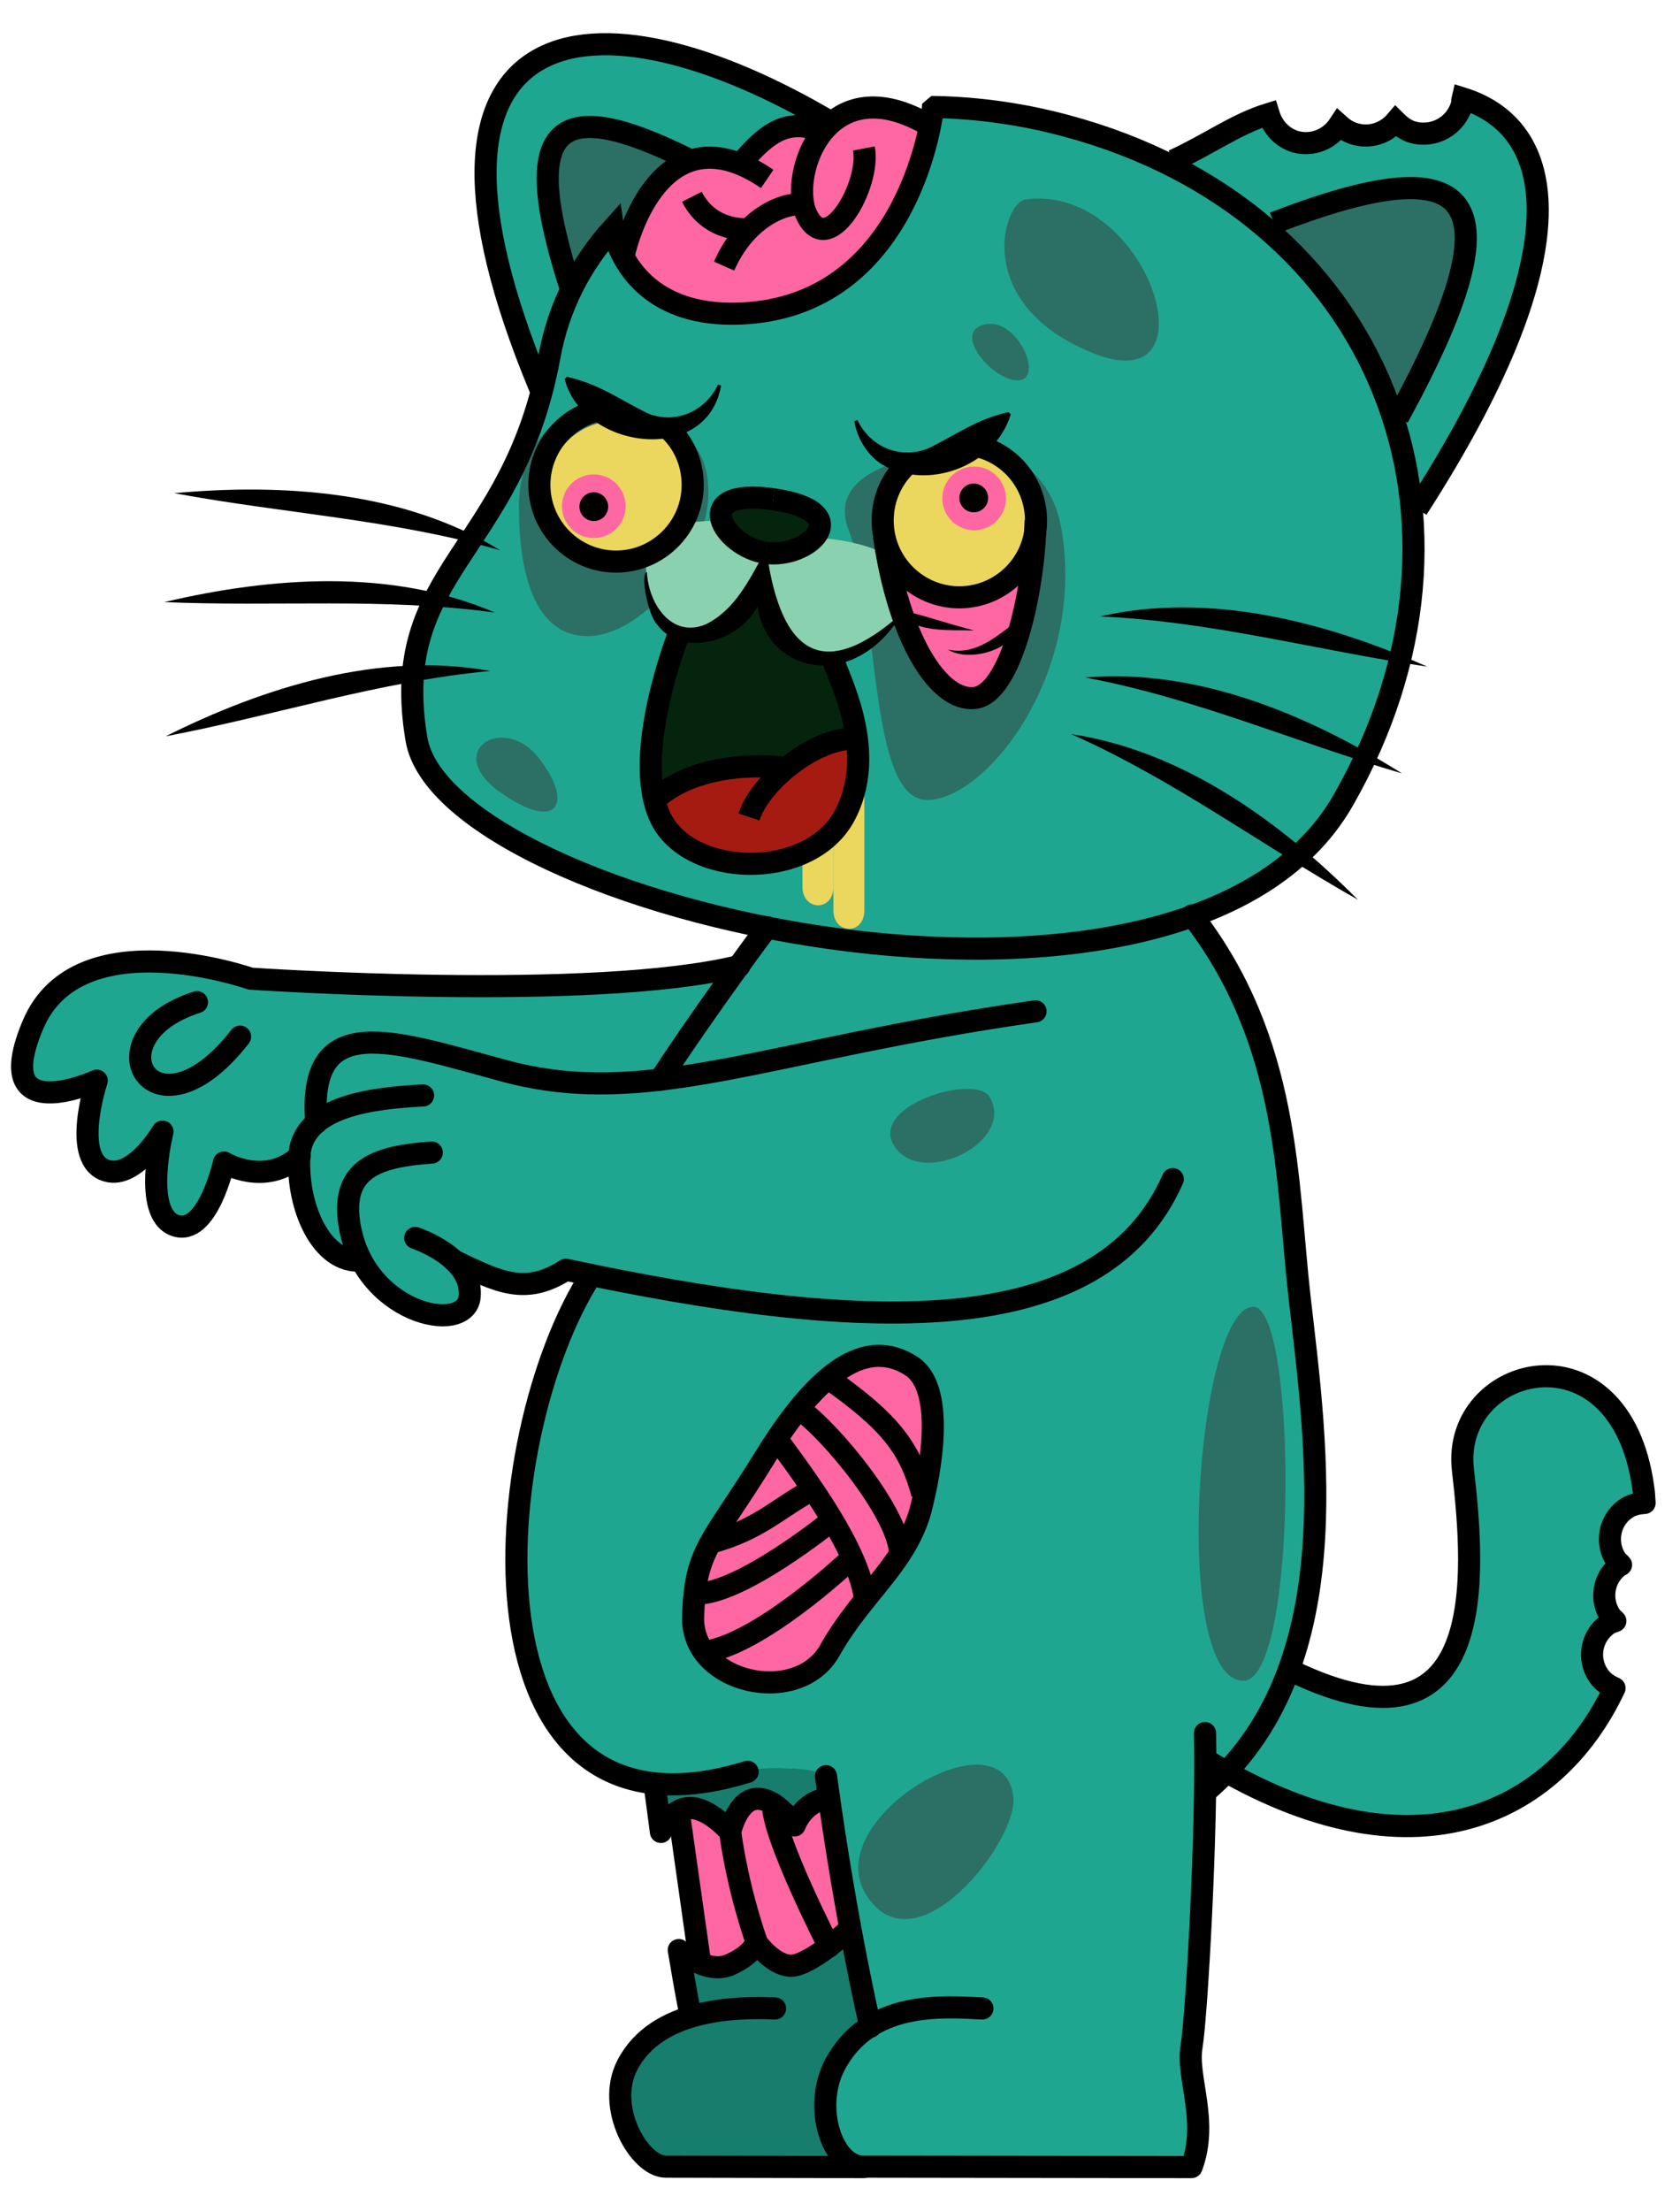 <svg width="38" height="50" viewBox="0 0 38 50" fill="none" xmlns="http://www.w3.org/2000/svg">
<path d="M18.596 2.647C18.596 2.647 14.536 0.173 12.072 1.425C9.609 2.676 12.23 8.786 12.23 8.786C12.23 8.786 11.402 11.525 10.032 13.161C8.663 14.796 9.165 17.684 11.087 18.679C13.008 19.684 15.915 21.379 21.719 21.438C27.523 21.497 29.346 19.852 30.381 18.088C31.415 16.324 32.391 12.786 32.066 11.505C32.066 11.505 36.145 5.76 34.362 3.139C34.027 2.647 33.081 2.223 33.081 2.223C33.081 2.223 32.913 3.455 31.593 2.844C31.593 2.844 30.873 3.455 30.262 2.863C30.262 2.863 29.317 3.918 28.706 2.568L26.498 3.73C26.498 3.73 23.72 2.183 21.167 2.41C21.167 2.41 20.951 6.332 17.295 7.022C15.777 7.307 14.634 6.519 14.023 5.613C14.023 5.613 14.841 3.179 16.782 3.701C16.763 3.701 17.502 2.617 18.596 2.647Z" fill="#1FA690"/>
<path d="M24.014 11.988C24.556 15.26 22.3 18.088 20.97 18.088C19.639 18.088 19.915 13.841 19.196 11.988C18.723 10.747 20.299 10.392 21.305 10.195C22.783 9.919 23.798 10.678 24.014 11.988Z" fill="#2C7065"/>
<path d="M11.737 11.456C11.737 12.856 12.043 14.383 13.294 14.383C14.546 14.383 16.024 12.54 16.024 11.151C16.024 9.752 14.989 9.476 14.043 9.279C12.664 8.973 11.737 10.057 11.737 11.456Z" fill="#2C7065"/>
<path d="M20.941 2.794C21.029 3.464 20.201 5.908 18.369 6.687C14.979 8.125 14.003 5.613 14.003 5.613C14.003 5.613 14.654 3.1 16.762 3.701C16.762 3.701 17.275 2.735 18.507 2.922C18.517 2.922 19.068 1.917 20.941 2.794Z" fill="#FF67A3"/>
<path d="M23.197 4.509C22.684 4.578 21.975 6.904 24.754 7.997C27.532 9.091 25.966 4.144 23.197 4.509Z" fill="#2C7065"/>
<path d="M22.32 7.328C23.02 7.219 23.611 8.55 23.049 8.599C22.478 8.648 21.463 7.466 22.32 7.328Z" fill="#2C7065"/>
<path d="M12.18 17.132C12.978 18.137 12.643 18.847 11.323 17.921C10.002 16.994 11.382 16.117 12.18 17.132Z" fill="#2C7065"/>
<path d="M16.436 11.771C15.559 11.771 14.614 11.831 14.614 12.845C14.614 13.969 15.175 14.402 15.727 14.353C16.279 14.304 16.939 13.772 17.116 13.151C17.254 12.678 17.323 12.481 17.323 12.481C17.323 12.481 16.919 12.53 16.436 11.771Z" fill="#8AD1AF"/>
<path d="M12.92 6.549C12.92 6.549 11.855 3.731 12.802 3.002C13.748 2.272 15.63 3.741 15.63 3.741C15.63 3.741 14.654 3.78 14.014 5.623L13.856 5.101L12.92 6.549Z" fill="#2C7065"/>
<path d="M28.587 5.12C28.587 5.12 31.622 3.543 32.913 4.618C34.194 5.682 31.503 9.446 31.503 9.446C31.503 9.446 30.705 6.854 28.587 5.12Z" fill="#2C7065"/>
<path d="M13.944 12.668C14.814 12.668 15.52 11.962 15.52 11.092C15.52 10.221 14.814 9.515 13.944 9.515C13.073 9.515 12.367 10.221 12.367 11.092C12.367 11.962 13.073 12.668 13.944 12.668Z" fill="#EBD65E"/>
<path d="M13.431 12.165C13.829 12.165 14.151 11.843 14.151 11.446C14.151 11.049 13.829 10.727 13.431 10.727C13.034 10.727 12.712 11.049 12.712 11.446C12.712 11.843 13.034 12.165 13.431 12.165Z" fill="#FF67A3"/>
<path d="M13.431 11.781C13.611 11.781 13.756 11.636 13.756 11.456C13.756 11.277 13.611 11.131 13.431 11.131C13.252 11.131 13.106 11.277 13.106 11.456C13.106 11.636 13.252 11.781 13.431 11.781Z" fill="black"/>
<path d="M21.709 13.368C22.579 13.368 23.285 12.662 23.285 11.791C23.285 10.92 22.579 10.214 21.709 10.214C20.838 10.214 20.132 10.92 20.132 11.791C20.132 12.662 20.838 13.368 21.709 13.368Z" fill="#EBD65E"/>
<path d="M22.034 11.989C22.431 11.989 22.753 11.666 22.753 11.269C22.753 10.872 22.431 10.55 22.034 10.55C21.636 10.55 21.314 10.872 21.314 11.269C21.314 11.666 21.636 11.989 22.034 11.989Z" fill="#FF67A3"/>
<path d="M22.025 11.584C22.204 11.584 22.35 11.438 22.35 11.259C22.35 11.079 22.204 10.934 22.025 10.934C21.845 10.934 21.7 11.079 21.7 11.259C21.7 11.438 21.845 11.584 22.025 11.584Z" fill="black"/>
<path d="M19.551 17.664C19.551 17.664 19.551 20.009 19.551 20.581C19.551 21.152 18.851 21.133 18.851 20.581C18.851 20.029 18.851 18.846 18.851 18.846L19.551 17.664Z" fill="#EBD65E"/>
<path d="M18.851 18.847C18.851 18.847 18.851 19.477 18.851 20.049C18.851 20.62 18.151 20.601 18.151 20.049C18.151 19.497 18.151 19.33 18.151 19.33L18.851 18.847Z" fill="#EBD65E"/>
<path d="M20.132 12.698C20.388 13.841 21.009 15.93 22.024 15.9C23.039 15.861 23.285 12.51 23.285 12.51C23.285 12.51 22.064 14.659 20.132 12.698Z" fill="#FF67A3"/>
<path d="M18.507 12.166C19.138 12.185 20.113 12.432 20.143 12.698C20.163 12.964 20.3 13.87 20.3 13.87C20.3 13.87 19.896 14.895 18.507 14.885C17.118 14.875 17.325 12.491 17.325 12.491C17.325 12.491 17.886 12.688 18.507 12.166Z" fill="#8AD1AF"/>
<path d="M16.388 11.505C16.289 11.752 16.457 12.442 17.324 12.491C18.191 12.54 18.486 12.077 18.546 11.801C18.605 11.525 16.585 10.993 16.388 11.505Z" fill="#05240E"/>
<path d="M15.284 14.363C14.989 15.358 14.713 16.925 14.811 18.088C14.811 18.088 15.934 17.142 17.748 17.398C17.748 17.398 18.566 16.748 19.413 16.59L18.841 14.895C18.841 14.895 17.856 15.132 17.275 13.358C17.275 13.368 16.516 14.54 15.284 14.363Z" fill="#05240E"/>
<path d="M19.412 16.6C19.412 16.6 18.466 16.669 17.747 17.408C17.747 17.408 16.131 17.033 14.81 18.098C14.81 18.098 15.195 19.822 17.491 19.536C19.787 19.25 19.412 16.6 19.412 16.6Z" fill="#A61B11"/>
<path d="M18.684 40.16L19.689 45.827C19.689 45.827 18.615 46.418 18.684 47.581C18.753 48.743 19.531 48.99 19.531 48.99H26.764C26.764 48.99 27.257 48.891 26.991 46.979C26.991 46.979 27.158 43.905 27.207 42.673C27.247 41.451 27.276 40.505 27.276 40.505L27.769 40.042C27.769 40.042 29.789 41.363 31.947 41.264C34.105 41.175 35.652 40.111 36.549 38.15C36.549 38.15 35.435 37.411 36.569 36.643C36.569 36.643 35.84 35.982 36.687 35.371C36.687 35.371 35.918 34.376 37.219 33.972C37.219 33.972 37.14 30.779 34.687 31.105C33.13 31.322 33.021 32.593 33.248 33.913C33.484 35.233 33.317 37.766 32.016 38.229C30.715 38.692 29.247 37.776 29.247 37.776C29.247 37.776 30.065 35.706 29.651 30.602C29.237 25.498 28.449 22.197 26.971 20.788C26.971 20.788 24.241 21.566 21.118 21.438C17.984 21.31 17.285 21.014 17.285 21.014L16.733 21.842C16.733 21.842 13.737 22.433 9.914 22.295C6.091 22.157 6.623 22.305 4.622 21.862C2.612 21.428 0.976 21.911 0.641 23.488C0.296 25.064 1.252 24.739 2.129 24.414C2.129 24.414 1.804 26.365 2.435 26.483C3.065 26.601 3.548 25.813 3.548 25.813C3.548 25.813 3.292 27.616 4.08 27.744C4.869 27.873 5.056 26.276 5.056 26.276C5.056 26.276 5.834 26.789 6.79 26.256C6.79 26.256 6.78 28.434 8.189 28.493C8.189 28.493 9.234 30.198 10.367 29.686C10.88 29.459 10.485 28.641 10.485 28.641C10.485 28.641 11.362 29.154 11.944 29.085C12.525 29.016 12.821 28.74 12.821 28.74L13.382 28.838C13.382 28.838 11.559 31.568 11.688 35.539C11.816 39.5 13.885 40.121 14.841 40.358L17.018 40.111C17.009 40.092 17.797 39.806 18.684 40.16Z" fill="#1FA690"/>
<path d="M20.014 30.691C19.127 30.602 18.171 31.174 17.107 33.125C16.043 35.076 15.383 35.795 15.728 36.958C16.072 38.121 17.472 38.249 18.112 38.003C18.664 37.786 19.551 36.101 20.31 35.204C21.078 34.308 21.827 30.859 20.014 30.691Z" fill="#FF67A3"/>
<path d="M15.304 40.969L15.826 44.447C15.826 44.447 16.309 44.753 17.107 44.093C17.107 44.093 17.777 45.186 19.206 43.659C19.344 43.511 18.723 40.673 18.723 40.673C18.723 40.673 18.388 40.663 17.827 41.136C17.827 41.136 17.521 40.496 16.782 40.841C16.506 40.979 16.506 41.422 16.506 41.422C16.506 41.422 16.073 40.624 15.304 40.969Z" fill="#FF67A3"/>
<path d="M22.921 40.624C23.039 41.609 20.733 44.585 19.61 42.871C18.467 41.156 22.684 38.653 22.921 40.624Z" fill="#2C7065"/>
<path d="M28.35 29.548C29.346 29.548 29.365 38.003 28.124 38.003C26.468 38.003 27.059 29.548 28.35 29.548Z" fill="#2C7065"/>
<path d="M22.388 24.808C22.073 24.257 19.609 25.006 20.24 25.932C20.871 26.858 22.97 25.814 22.388 24.808Z" fill="#2C7065"/>
<path d="M19.216 43.658C19.216 43.658 18.191 45.206 17.117 44.092C17.117 44.092 16.191 44.792 15.383 44.23L15.599 45.531C15.599 45.531 14.043 45.935 14.043 47.462C14.043 48.989 15.363 48.989 15.363 48.989H19.245C19.245 48.989 18.605 48.191 18.762 47.285C18.92 46.378 19.846 45.767 19.846 45.767L19.216 43.658Z" fill="#177D6D"/>
<path d="M14.831 40.338L14.92 41.225C14.92 41.225 15.708 40.456 16.506 41.225C16.506 41.225 16.959 40.102 17.827 41.136C17.827 41.136 18.053 40.693 18.723 40.673L18.674 40.161C18.684 40.161 18.191 39.648 14.831 40.338Z" fill="#177D6D"/>
<path d="M18.861 2.805C13.372 -0.467 8.662 0.252 12.219 8.786" stroke="black" stroke-width="0.5" stroke-miterlimit="10"/>
<path d="M15.629 3.632C12.604 2.115 11.687 2.755 12.919 6.549" stroke="black" stroke-width="0.5" stroke-miterlimit="10"/>
<path d="M15.097 9.673C15.452 9.988 15.668 10.451 15.668 10.963C15.668 11.919 14.89 12.698 13.934 12.698C12.978 12.698 12.2 11.919 12.2 10.963C12.2 10.086 12.85 9.357 13.698 9.249" stroke="black" stroke-width="0.5" stroke-miterlimit="10"/>
<path d="M16.31 8.717C15.995 10.54 13.176 10.166 12.772 8.569L12.822 8.52C13.551 8.678 14.043 9.052 14.654 9.348C15.265 9.594 15.945 9.318 16.241 8.697L16.31 8.717Z" fill="black"/>
<path d="M17.491 11.289C15.55 11.013 16.358 12.363 17.324 12.501" stroke="black" stroke-width="0.5" stroke-miterlimit="10"/>
<path d="M14.633 12.934C14.663 13.653 15.195 14.442 15.963 14.117C16.624 13.791 16.929 13.141 17.294 12.491C17.501 12.717 17.284 13.427 17.126 13.723C16.732 14.491 15.431 14.895 14.86 14.117C14.673 13.939 14.466 12.983 14.633 12.934Z" fill="black"/>
<path d="M17.491 11.289C19.433 11.565 18.28 12.639 17.324 12.501" stroke="black" stroke-width="0.5" stroke-miterlimit="10"/>
<path d="M20.409 13.86C19.098 16.078 16.389 14.934 17.295 12.491L17.344 12.501C17.67 14.797 18.625 15.447 20.409 13.86Z" fill="black"/>
<path d="M24.882 13.939C27.365 13.368 30.006 14.068 32.282 15.073C29.789 14.708 27.414 14.048 24.882 13.939Z" fill="black"/>
<path d="M24.547 15.319C27.079 15.102 29.602 16.166 31.711 17.487C29.287 16.777 27.03 15.782 24.547 15.319Z" fill="black"/>
<path d="M24.231 16.6C26.744 16.974 28.961 18.58 30.715 20.344C28.518 19.103 26.547 17.625 24.231 16.6Z" fill="black"/>
<path d="M11.312 12.442C8.878 11.742 6.425 11.614 3.941 11.151C6.425 10.924 9.144 11.112 11.312 12.442Z" fill="black"/>
<path d="M11.194 13.851C8.691 13.506 6.237 13.723 3.715 13.614C6.139 13.043 8.859 12.846 11.194 13.851Z" fill="black"/>
<path d="M11.087 15.171C8.564 15.408 6.229 16.177 3.746 16.649C5.973 15.536 8.584 14.718 11.087 15.171Z" fill="black"/>
<path d="M28.813 5.041C33.277 3.317 34.45 4.263 31.622 9.436" stroke="black" stroke-width="0.5" stroke-miterlimit="10"/>
<path d="M32.055 11.505C35.662 5.908 35.356 2.932 33.08 2.223C33.07 2.262 33.08 2.312 33.07 2.351C32.942 2.834 32.449 3.12 31.966 2.992C31.809 2.952 31.681 2.854 31.572 2.745C31.355 3.001 31.001 3.13 30.656 3.031C30.508 2.992 30.39 2.913 30.291 2.824C30.084 3.139 29.7 3.307 29.316 3.208C29 3.12 28.784 2.873 28.695 2.578C27.956 2.804 27.335 3.268 26.537 3.632" stroke="black" stroke-width="0.5" stroke-miterlimit="10"/>
<path d="M14.101 5.81C14.259 5.051 15.126 2.519 17.353 4.046" stroke="black" stroke-width="0.5" stroke-miterlimit="10"/>
<path d="M16.723 3.741C17.432 2.864 17.886 2.736 18.516 2.933" stroke="black" stroke-width="0.5" stroke-miterlimit="10"/>
<path d="M19.541 3.357C19.698 4.184 18.713 5.919 18.23 4.825C17.846 3.938 18.693 1.455 21.029 2.844" stroke="black" stroke-width="0.5" stroke-miterlimit="10"/>
<path d="M18.162 4.617C17.659 4.588 16.841 4.972 16.378 6.017" stroke="black" stroke-width="0.5" stroke-miterlimit="10"/>
<path d="M15.649 4.45C16.073 5.278 16.94 5.18 16.94 5.18" stroke="black" stroke-width="0.5" stroke-miterlimit="10"/>
<path d="M20.615 30.888C21.285 31.322 21.157 32.8 20.842 34.071C20.526 35.342 19.492 36.032 18.772 37.313C18.053 38.604 15.619 38.072 15.678 36.544C15.728 35.017 16.082 34.928 17.304 32.948C18.526 30.967 19.61 30.238 20.615 30.888Z" stroke="black" stroke-width="0.5" stroke-miterlimit="10"/>
<path d="M18.733 31.164C20.133 32.15 20.576 32.731 20.862 33.776" stroke="black" stroke-width="0.5" stroke-miterlimit="10"/>
<path d="M18.073 31.854C18.822 32.386 20.339 34.248 20.359 35.135" stroke="black" stroke-width="0.5" stroke-miterlimit="10"/>
<path d="M17.57 32.534C18.23 33.431 19.433 35.037 19.57 36.18" stroke="black" stroke-width="0.5" stroke-miterlimit="10"/>
<path d="M16.083 34.879C17.197 34.583 17.669 34.041 18.399 33.676" stroke="black" stroke-width="0.5" stroke-miterlimit="10"/>
<path d="M15.708 36.032C16.713 36.091 18.832 34.367 18.832 34.367" stroke="black" stroke-width="0.5" stroke-miterlimit="10"/>
<path d="M15.925 37.352C17.167 37.194 19.167 35.322 19.167 35.322" stroke="black" stroke-width="0.5" stroke-miterlimit="10"/>
<path d="M29.227 37.786C33.691 39.934 33.365 35.618 33.09 33.234C32.814 30.849 36.647 29.854 37.169 33.638C37.189 33.756 37.189 33.864 37.199 33.983C37.051 33.992 36.903 34.022 36.765 34.12C36.391 34.386 36.302 34.909 36.568 35.283C36.598 35.323 36.637 35.342 36.667 35.382C36.657 35.392 36.647 35.392 36.637 35.392C36.263 35.658 36.174 36.18 36.44 36.554C36.469 36.594 36.509 36.614 36.538 36.653C36.479 36.673 36.42 36.692 36.361 36.732C35.987 36.998 35.898 37.52 36.164 37.895C36.253 38.023 36.381 38.111 36.519 38.17C35.169 41.038 31.956 42.615 27.364 39.846" stroke="black" stroke-width="0.5" stroke-miterlimit="10" stroke-linecap="round" stroke-linejoin="round"/>
<path d="M20.537 10.481C20.182 10.796 19.965 11.259 19.965 11.772C19.965 12.728 20.744 13.506 21.699 13.506C22.655 13.506 23.434 12.728 23.434 11.772C23.434 10.895 22.783 10.166 21.936 10.057" stroke="black" stroke-width="0.5" stroke-miterlimit="10"/>
<path d="M19.393 9.496C19.689 10.116 20.359 10.382 20.98 10.146C21.601 9.85 22.083 9.476 22.812 9.318L22.862 9.367C22.507 10.55 20.96 11.121 19.916 10.481C19.58 10.244 19.383 9.88 19.324 9.525L19.393 9.496Z" fill="black"/>
<path d="M19.995 12.126C20.33 14.442 21.227 15.871 22.044 15.782C22.862 15.694 23.395 13.398 23.424 11.762" stroke="black" stroke-width="0.5" stroke-miterlimit="10"/>
<path d="M20.3 13.772C20.891 13.91 21.483 14.117 22.034 14.255C21.473 14.235 20.605 14.334 20.3 13.772Z" fill="black"/>
<path d="M21.442 14.688C22.122 14.836 22.614 14.314 23.107 13.969C23.048 14.688 21.934 14.994 21.442 14.688Z" fill="black"/>
<path d="M13.866 5.16C13.866 5.16 14.171 7.278 16.91 7.081C20.635 6.805 21.098 2.47 21.098 2.47L21.157 2.42C22.133 2.44 23.128 2.578 24.114 2.844C31.258 4.756 33.997 11.772 30.381 18.098C26.764 24.414 10.072 20.552 9.421 16.718C8.771 12.885 11.599 12.55 12.427 8.067C12.634 6.933 13.136 5.968 13.866 5.16Z" stroke="black" stroke-width="0.5" stroke-miterlimit="10"/>
<path d="M18.842 14.905C18.95 15.319 19.896 17.004 19.088 18.472C18.27 19.93 15.56 19.841 14.93 18.472C14.279 17.073 15.344 14.363 15.344 14.363" stroke="black" stroke-width="0.5" stroke-miterlimit="10"/>
<path d="M14.732 18.157C15.796 17.083 17.747 17.359 17.747 17.359" stroke="black" stroke-width="0.5" stroke-miterlimit="10"/>
<path d="M19.442 16.718C18.595 16.58 17.235 17.595 16.939 18.472" stroke="black" stroke-width="0.5" stroke-miterlimit="10"/>
<path d="M26.961 20.699C29.188 23.557 29.1 26.74 29.395 29.331C29.79 32.751 30.509 37.756 27.267 40.515" stroke="black" stroke-width="0.5" stroke-miterlimit="10" stroke-linecap="round" stroke-linejoin="round"/>
<path d="M23.423 22.867C17.284 23.744 14.653 25.084 11.421 24.217C8.869 23.527 6.947 22.818 7.154 25.39" stroke="black" stroke-width="0.5" stroke-miterlimit="10" stroke-linecap="round" stroke-linejoin="round"/>
<path d="M9.569 24.769C8.465 24.828 6.829 24.995 6.77 26.148C6.711 27.301 7.273 28.562 8.16 28.503" stroke="black" stroke-width="0.5" stroke-miterlimit="10" stroke-linecap="round" stroke-linejoin="round"/>
<path d="M9.766 26.06C8.534 26.148 7.736 26.415 7.894 27.617C8.169 29.686 10.534 30.218 10.623 29.321C10.712 28.425 9.391 27.991 9.391 27.991" stroke="black" stroke-width="0.5" stroke-miterlimit="10" stroke-linecap="round" stroke-linejoin="round"/>
<path d="M10.268 28.503C11.273 28.986 11.884 29.302 12.8 28.71C19.462 30.129 24.881 30.395 26.527 26.661" stroke="black" stroke-width="0.5" stroke-miterlimit="10" stroke-linecap="round" stroke-linejoin="round"/>
<path d="M13.373 28.829C11.008 32.485 10.269 42.112 16.911 40.062" stroke="black" stroke-width="0.5" stroke-miterlimit="10" stroke-linecap="round" stroke-linejoin="round"/>
<path d="M27.256 39.186C27.306 41.363 27.069 45.581 26.951 46.28C26.833 46.98 27.345 47.965 26.951 49C26.951 49 20.211 48.99 19.521 48.99C18.831 48.99 18.378 47.66 18.881 46.694C19.659 45.216 21.334 45.374 22.221 45.413" stroke="black" stroke-width="0.5" stroke-miterlimit="10" stroke-linecap="round" stroke-linejoin="round"/>
<path d="M19.531 49C19.531 49 15.649 48.99 15.058 48.99C14.466 48.99 13.688 47.66 14.19 46.694C14.851 45.413 16.644 45.374 17.531 45.413" stroke="black" stroke-width="0.5" stroke-miterlimit="10" stroke-linecap="round" stroke-linejoin="round"/>
<path d="M19.688 45.827C19.688 45.827 19.146 43.551 18.683 40.161" stroke="black" stroke-width="0.5" stroke-miterlimit="10" stroke-linecap="round" stroke-linejoin="round"/>
<path d="M15.59 45.422C15.511 45.018 15.432 44.565 15.353 44.092C15.353 44.092 15.974 44.654 16.506 44.427C17.038 44.191 17.107 43.915 17.107 43.915C17.107 43.915 17.482 44.447 17.896 44.447C18.309 44.447 19.177 43.658 19.177 43.658" stroke="black" stroke-width="0.5" stroke-miterlimit="10" stroke-linecap="round" stroke-linejoin="round"/>
<path d="M14.831 40.535C14.831 40.535 14.88 40.89 14.949 41.422C14.949 41.422 15.166 40.88 15.61 40.88C16.053 40.88 16.516 41.422 16.516 41.422C16.516 41.422 16.674 40.693 17.117 40.673C17.561 40.653 17.974 41.274 17.974 41.274C17.974 41.274 18.172 40.712 18.753 40.663" stroke="black" stroke-width="0.5" stroke-miterlimit="10" stroke-linecap="round" stroke-linejoin="round"/>
<path d="M14.929 24.414C16.003 22.769 17.353 20.965 17.353 20.965" stroke="black" stroke-width="0.5" stroke-miterlimit="10" stroke-linecap="round" stroke-linejoin="round"/>
<path d="M16.723 21.842C13.402 22.66 5.667 22.128 5.667 22.128C5.667 22.128 1.774 20.758 0.749 23.163C-0.275 25.567 2.188 24.434 2.188 24.434C2.188 24.434 1.587 26.247 2.425 26.474C3.055 26.651 3.676 25.587 3.676 25.587C3.676 25.587 3.213 27.43 3.952 27.705C4.691 27.981 5.066 26.286 5.066 26.286C5.066 26.286 5.992 26.848 6.78 26.139" stroke="black" stroke-width="0.5" stroke-miterlimit="10" stroke-linecap="round" stroke-linejoin="round"/>
<path d="M4.455 22.66C2.001 23.439 3.479 25.952 5.43 23.439" stroke="black" stroke-width="0.5" stroke-miterlimit="10" stroke-linecap="round" stroke-linejoin="round"/>
<path d="M15.353 40.979L15.836 44.388" stroke="black" stroke-width="0.5" stroke-miterlimit="10" stroke-linecap="round" stroke-linejoin="round"/>
<path d="M17.116 43.915C17.116 43.915 16.702 42.782 16.515 41.422" stroke="black" stroke-width="0.5" stroke-miterlimit="10" stroke-linecap="round" stroke-linejoin="round"/>
<path d="M17.482 40.782C17.462 41.501 18.753 44.014 18.753 44.014" stroke="black" stroke-width="0.5" stroke-miterlimit="10" stroke-linecap="round" stroke-linejoin="round"/>
</svg>
